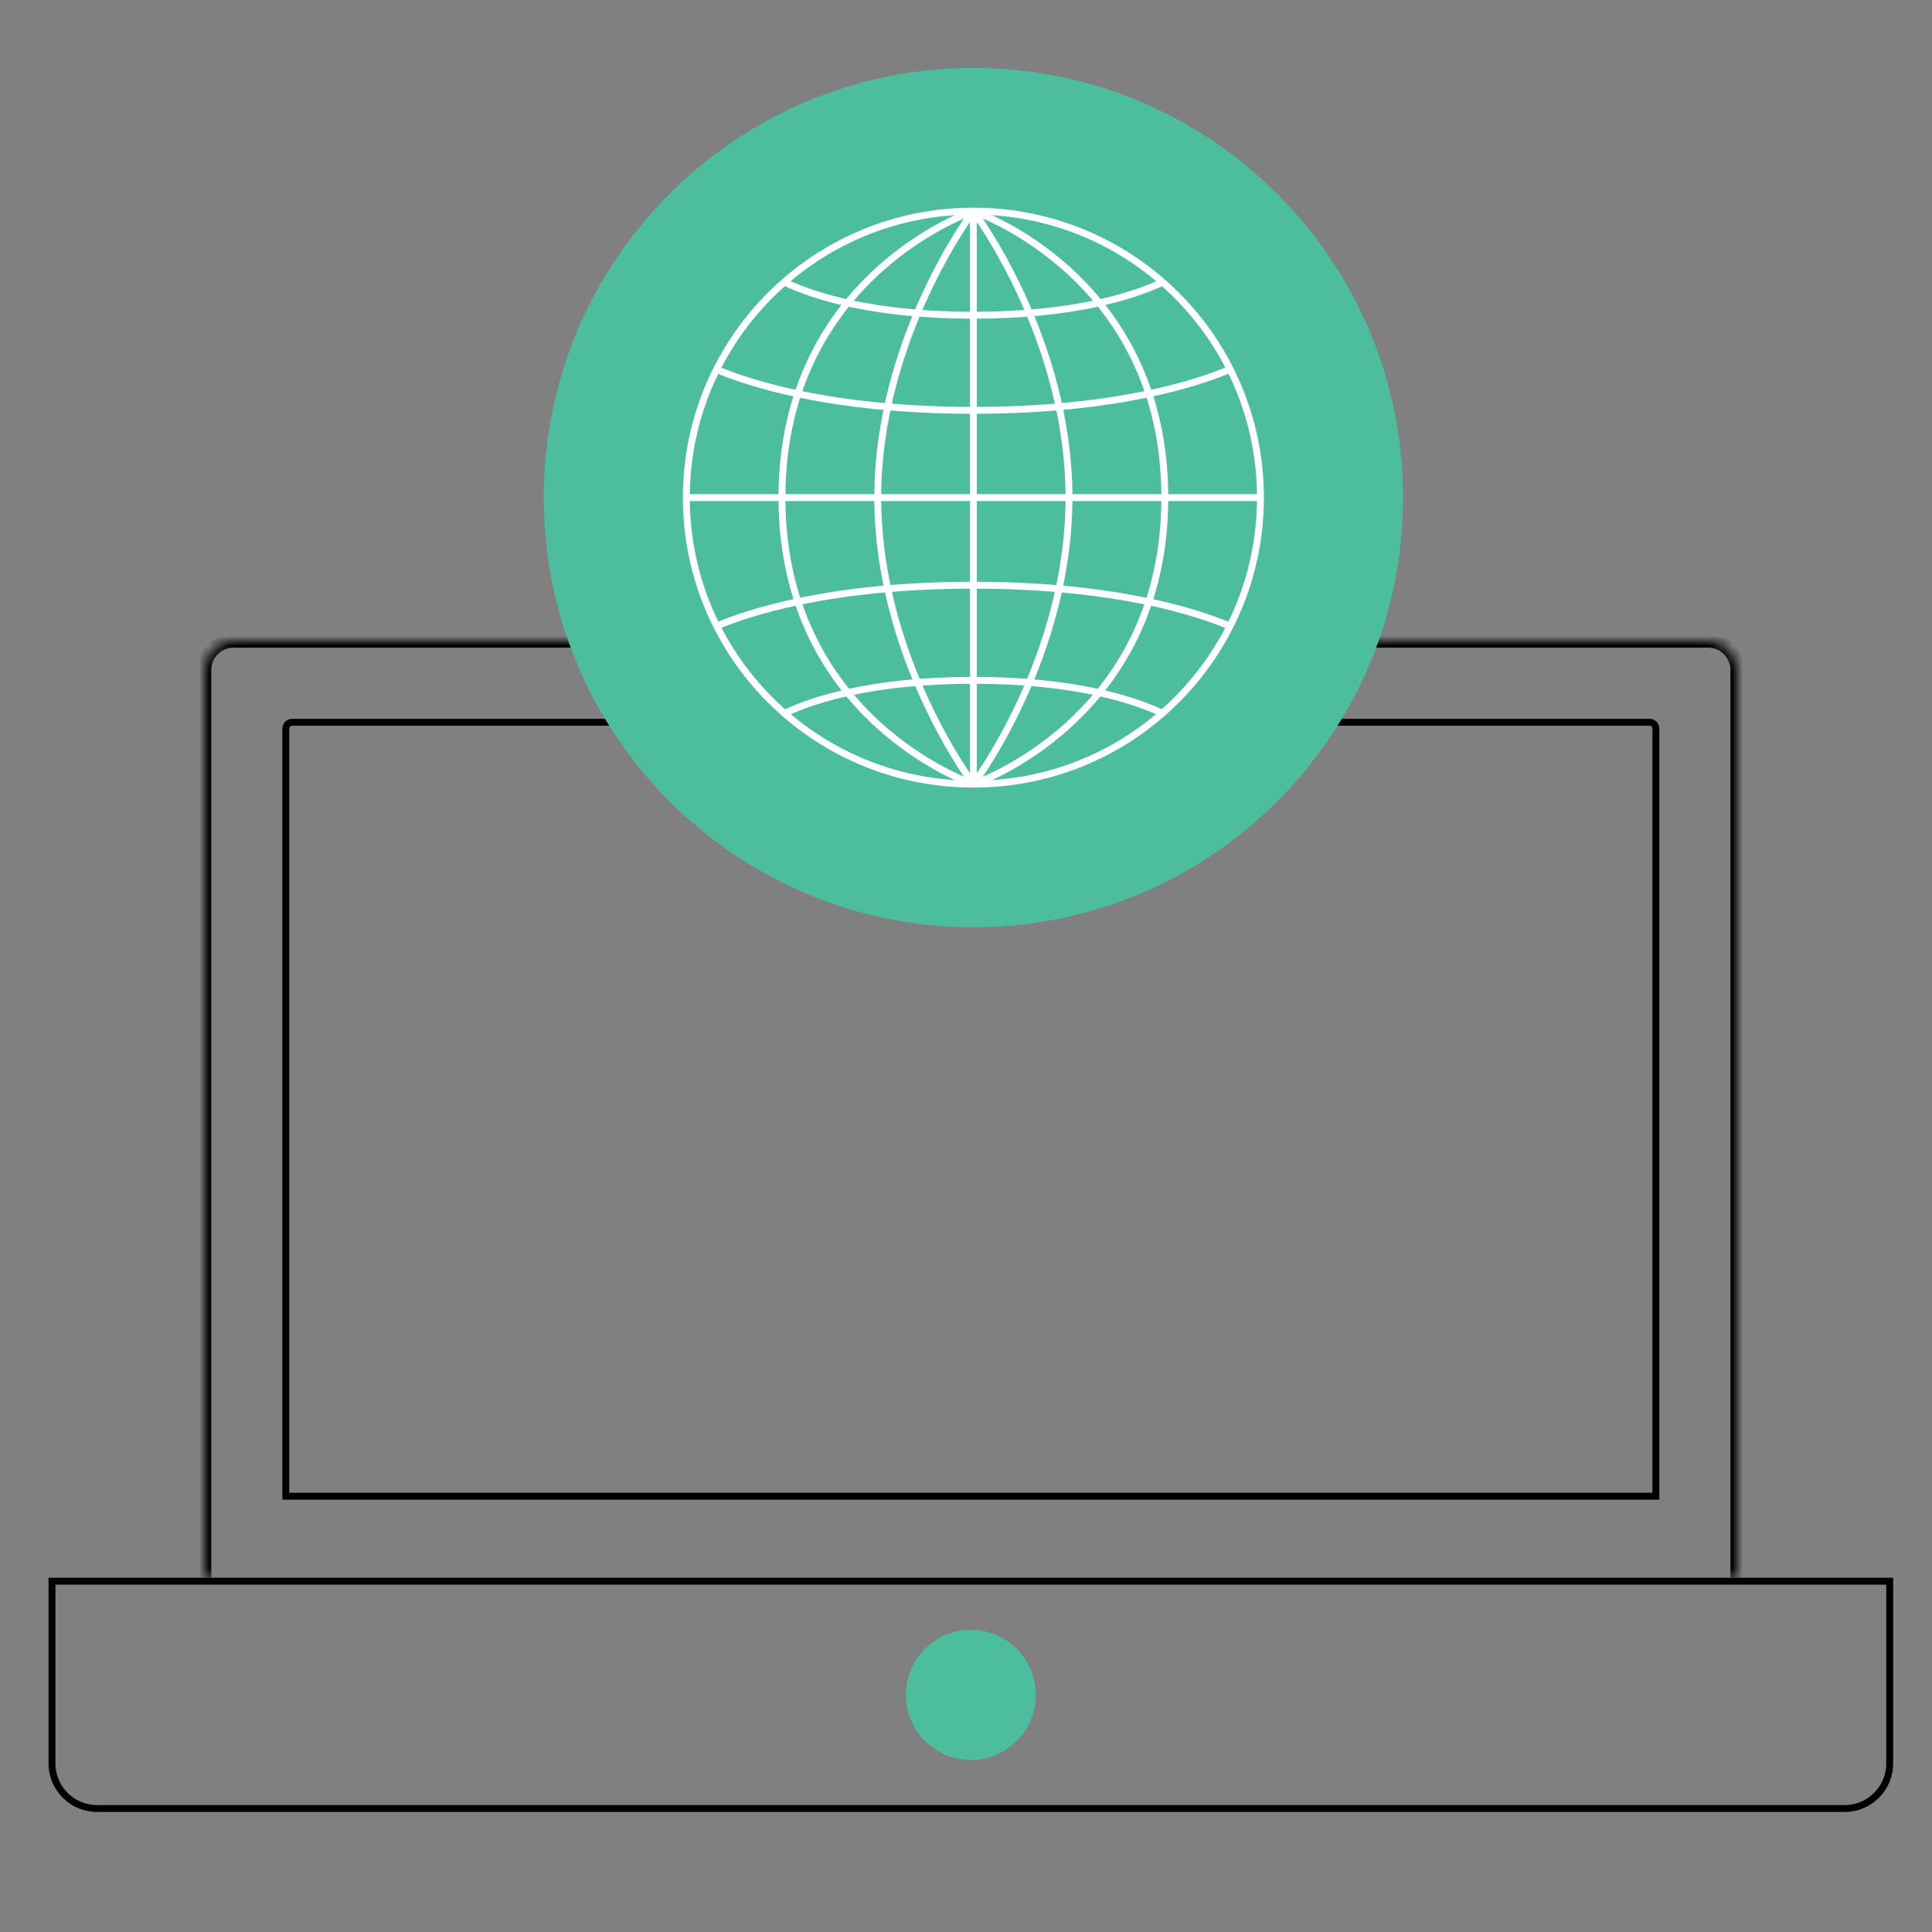 <svg width="199" height="199" viewBox="0 0 199 199" fill="none" xmlns="http://www.w3.org/2000/svg">
<rect x="0" y="0" width="199" height="199" fill="#808080" stroke="none"/>
<mask id="path-1-inside-1_386_195" fill="white">
<path d="M21.057 69C21.057 67.343 22.4 66 24.057 66H175.944C177.601 66 178.944 67.343 178.944 69V162.511H21.057V69Z"/>
</mask>
<path d="M20.347 69C20.347 66.951 22.008 65.29 24.057 65.29H175.944C177.993 65.29 179.654 66.951 179.654 69L178.234 69C178.234 67.735 177.209 66.71 175.944 66.71H24.057C22.792 66.71 21.767 67.735 21.767 69L20.347 69ZM178.944 162.511H21.057H178.944ZM20.347 162.511V69C20.347 66.951 22.008 65.29 24.057 65.29L24.057 66.71C22.792 66.71 21.767 67.735 21.767 69V162.511H20.347ZM175.944 65.29C177.993 65.29 179.654 66.951 179.654 69V162.511H178.234V69C178.234 67.735 177.209 66.71 175.944 66.71L175.944 65.29Z" fill="black" mask="url(#path-1-inside-1_386_195)"/>
<path d="M30.084 74.397H169.915C170.271 74.397 170.56 74.686 170.56 75.043V154.113H29.439V75.043C29.439 74.686 29.728 74.397 30.084 74.397Z" stroke="black" stroke-width="0.71"/>
<path d="M5.355 162.866H194.645V181.638C194.645 184.204 192.565 186.283 190 186.283H10C7.435 186.283 5.355 184.204 5.355 181.638V162.866Z" stroke="black" stroke-width="0.71"/>
<ellipse cx="100.001" cy="174.574" rx="6.69" ry="6.702" fill="#4CBE9E"/>
<path d="M100.259 95.512C124.701 95.512 144.515 75.699 144.515 51.256C144.515 26.814 124.701 7 100.259 7C75.819 7 56.006 26.814 56.006 51.256C56.006 75.699 75.819 95.512 100.259 95.512Z" fill="#4CBE9E"/>
<path d="M70.695 51.256H129.829" stroke="white" stroke-width="0.71" stroke-miterlimit="10"/>
<path d="M100.262 21.747V80.766" stroke="white" stroke-width="0.71" stroke-miterlimit="10"/>
<path d="M100.262 80.766C100.262 80.766 110.108 67.728 110.108 51.256C110.108 34.785 100.262 21.747 100.262 21.747" stroke="white" stroke-width="0.71" stroke-miterlimit="10"/>
<path d="M100.26 80.766C116.591 80.766 129.829 67.554 129.829 51.256C129.829 34.958 116.591 21.747 100.26 21.747C83.933 21.747 70.695 34.958 70.695 51.256C70.695 67.554 83.933 80.766 100.26 80.766Z" stroke="white" stroke-width="0.71" stroke-miterlimit="10"/>
<path d="M100.262 80.766C100.262 80.766 119.98 74.176 119.98 51.256C119.98 28.336 100.262 21.747 100.262 21.747" stroke="white" stroke-width="0.71" stroke-miterlimit="10"/>
<path d="M100.258 80.766C100.258 80.766 90.412 67.728 90.412 51.256C90.412 34.785 100.258 21.747 100.258 21.747" stroke="white" stroke-width="0.71" stroke-miterlimit="10"/>
<path d="M100.265 80.766C100.265 80.766 80.543 74.176 80.543 51.256C80.543 28.336 100.265 21.747 100.265 21.747" stroke="white" stroke-width="0.71" stroke-miterlimit="10"/>
<path d="M73.805 64.491C76.967 63.151 85.412 60.277 100.24 60.277C115.065 60.277 123.513 63.151 126.672 64.491" stroke="white" stroke-width="0.71" stroke-miterlimit="10"/>
<path d="M80.795 73.481C83.869 72.027 89.913 70.074 100.262 70.074C110.5 70.074 116.544 72.001 119.648 73.425" stroke="white" stroke-width="0.71" stroke-miterlimit="10"/>
<path d="M73.805 38.052C76.967 39.391 85.412 42.266 100.24 42.266C115.065 42.266 123.513 39.391 126.672 38.052" stroke="white" stroke-width="0.71" stroke-miterlimit="10"/>
<path d="M80.795 29.061C83.869 30.512 89.913 32.469 100.262 32.469C110.5 32.469 116.544 30.541 119.648 29.117" stroke="white" stroke-width="0.71" stroke-miterlimit="10"/>
</svg>
